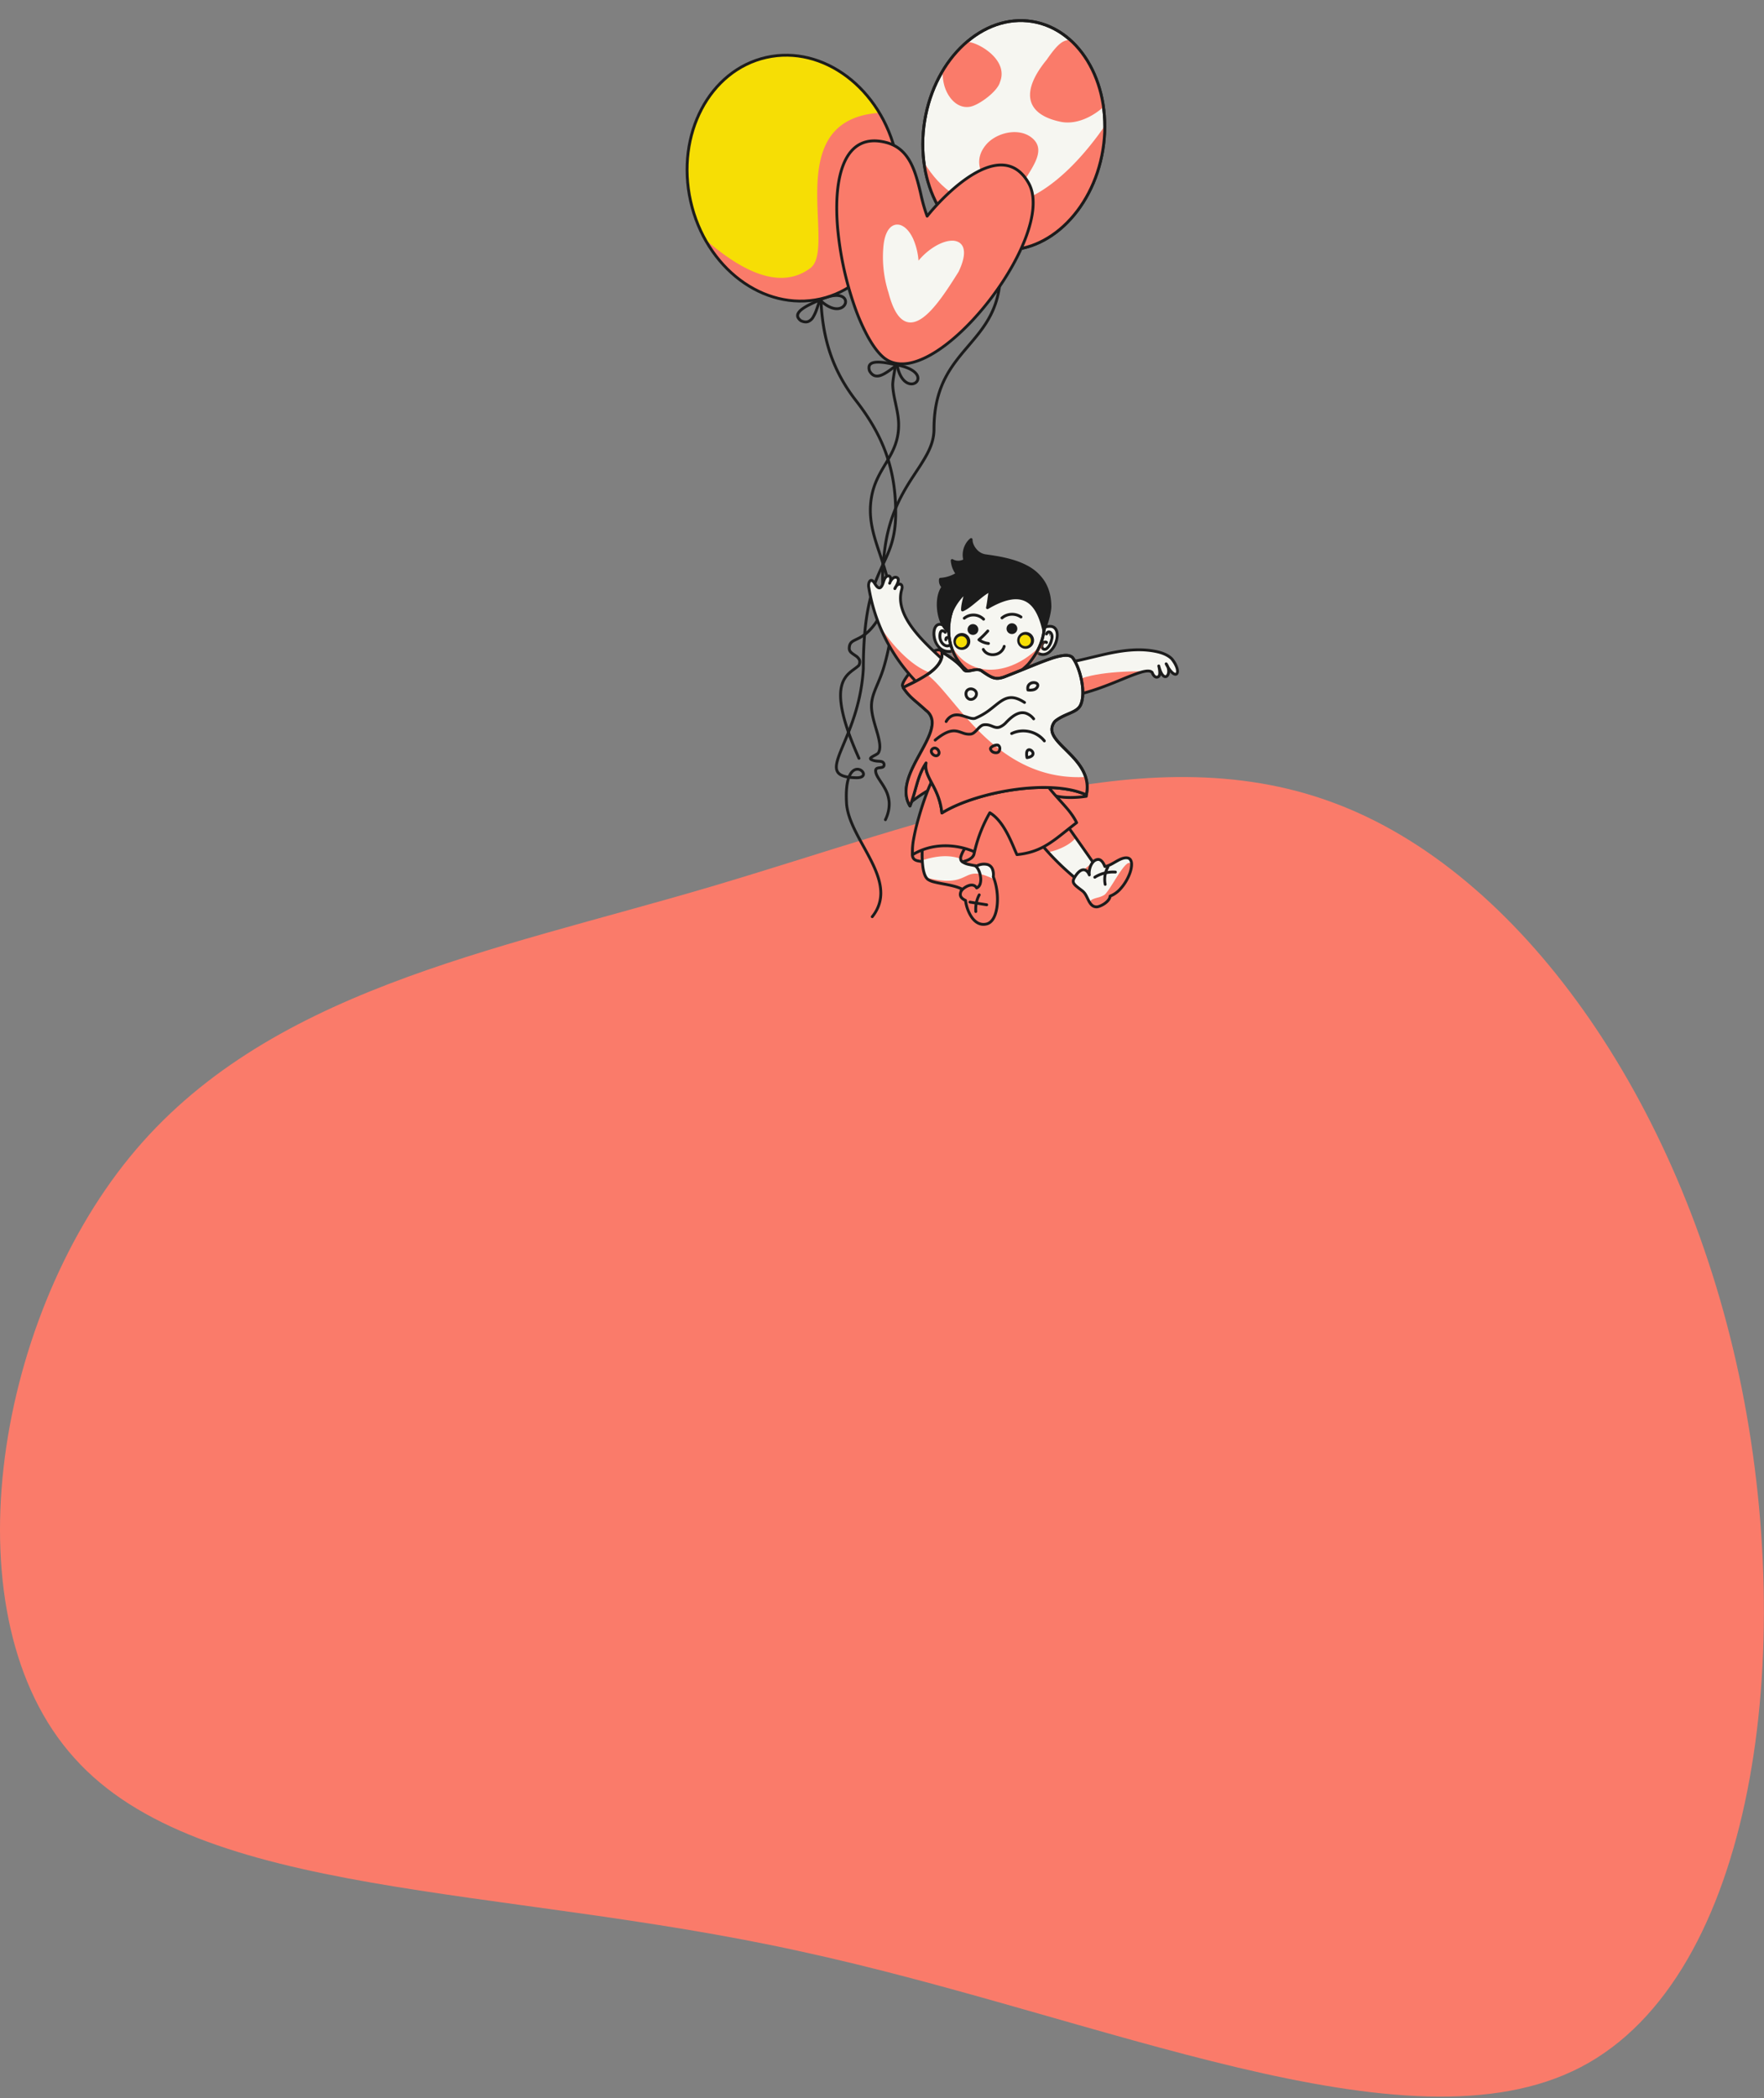 <svg width="745" height="886" viewBox="0 0 745 886" fill="none" xmlns="http://www.w3.org/2000/svg"><rect x="0" y="0" width="745" height="886" fill="#808080" stroke="none"/><path d="M734.45 580.74C709.6 464.02 641.77 367.75 562.67 338.8c-79.45-29.35-169.79 8.27-262.5 35.64-92.7 27.38-188.15 44.11-245.32 114.12C-2.7 558.9-22.01 683.28 31.41 742.38c53.03 59.44 178.78 53.6 305.98 81.5 127.58 27.55 256.65 87.35 330.23 49.04 73.58-38.31 91.7-175.47 66.83-292.18z" fill="#FA7B6A"/><path fill-rule="evenodd" clip-rule="evenodd" d="M346.62 120.78c.33 0 .6.26.6.6 0 18.13 3.59 33.06 14.77 47.44 11.6 14.92 16.9 29.17 16.9 47.67 0 10.5-2.5 15.87-5.34 21.95-.5 1.09-1.03 2.2-1.55 3.38-3.38 7.64-6.78 17.9-6.78 40.53v.03c-.8 13.96-5.2 24.46-8.28 31.85-.48 1.15-.93 2.22-1.33 3.22a30.93 30.93 0 00-1.59 4.77c-.28 1.33-.26 2.33.06 3.09.3.72.94 1.32 2.15 1.76.53.2 1.16.35 1.91.48l.22-.48c1.14-2.26 2.78-3.02 4.26-2.79.71.1 1.34.44 1.81.88.46.43.8 1 .84 1.63.05.66-.27 1.28-.93 1.69-.62.38-1.54.58-2.74.55a30.6 30.6 0 01-2.67-.17c-.69 2.08-1.08 5.29-.82 10.1.2 3.8 1.7 7.74 3.7 11.79 1 2.02 2.11 4.05 3.24 6.1l.18.32c1.06 1.94 2.14 3.88 3.12 5.83 2.07 4.1 3.77 8.25 4.16 12.36.4 4.15-.54 8.23-3.7 12.17a.6.6 0 01-.93-.75 15.03 15.03 0 003.43-11.3c-.36-3.89-1.98-7.87-4.03-11.94-.97-1.93-2.04-3.86-3.1-5.8l-.18-.32a156.6 156.6 0 01-3.27-6.14c-2.01-4.08-3.6-8.2-3.82-12.26-.26-4.72.1-8.04.81-10.33-.72-.13-1.35-.29-1.9-.5-1.42-.51-2.37-1.3-2.84-2.41-.47-1.1-.43-2.38-.13-3.81.3-1.44.9-3.1 1.65-4.97.4-1.01.85-2.1 1.34-3.25 3.08-7.38 7.4-17.69 8.18-31.42 0-22.76 3.43-33.19 6.88-41 .53-1.2 1.06-2.32 1.57-3.42 2.82-6.05 5.21-11.2 5.21-21.42 0-18.22-5.18-32.2-16.63-46.93C349.65 154.9 346 139.7 346 121.37c0-.33.27-.6.6-.6zm12.77 206.92c.67.07 1.41.11 2.24.13 1.1.02 1.74-.16 2.08-.37.31-.2.38-.4.37-.6a1.33 1.33 0 00-.47-.83c-.3-.28-.71-.5-1.17-.56-.85-.14-2.05.22-3 2.14l-.05.1zM377.83 153.3l1.13.22c4.61.9 7.26 2.39 8.49 3.99.62.8.88 1.66.82 2.46-.07.8-.46 1.5-1.05 1.98-1.18.98-3.08 1.12-4.84-.03-1.62-1.07-3.1-3.21-3.93-6.78l-.6.44c-.69.5-1.37 1.01-2.03 1.47-1.1.77-2.2 1.45-3.27 1.88a4.9 4.9 0 01-3.18.34c-1.05-.3-1.93-1.06-2.65-2.33a4.36 4.36 0 01-.28-2.19c.1-.62.4-1.12.85-1.5.84-.71 2.15-.92 3.48-.93 2.24-.01 5.01.56 7.06.98zm1.8 1.59c.79 3.37 2.13 5.18 3.4 6.02 1.39.91 2.7.71 3.42.12.36-.3.58-.7.62-1.16.04-.45-.1-1.02-.57-1.63-.9-1.17-2.95-2.47-6.87-3.35zm-2.24-.46l-.28.2c-.67.5-1.32.98-1.98 1.44-1.08.75-2.1 1.37-3.03 1.75-.94.38-1.73.48-2.4.3-.65-.19-1.3-.68-1.91-1.72-.2-.63-.23-1.1-.17-1.45.06-.34.21-.59.44-.78.5-.42 1.43-.64 2.71-.65 2.06-.01 4.6.5 6.62.91z" fill="#1C1C1C"/><path fill-rule="evenodd" clip-rule="evenodd" d="M344.95 126.58l1.05-.47c4.28-1.94 7.3-2.27 9.23-1.67.97.3 1.68.84 2.1 1.53.4.69.48 1.48.29 2.22-.4 1.48-1.87 2.7-3.97 2.78-1.93.07-4.38-.82-7.12-3.25l-.24.71c-.27.81-.53 1.62-.8 2.38a17.56 17.56 0 01-1.58 3.42 4.9 4.9 0 01-2.4 2.12c-1.02.37-2.18.25-3.5-.36a4.37 4.37 0 01-1.5-1.62 2.46 2.46 0 01-.18-1.72c.28-1.07 1.22-2 2.3-2.77 1.82-1.31 4.4-2.46 6.32-3.3zm2.39.26c2.6 2.28 4.74 2.98 6.27 2.93 1.65-.06 2.6-1 2.85-1.9.12-.44.06-.9-.17-1.3-.23-.38-.67-.76-1.42-.99-1.4-.43-3.83-.3-7.53 1.26zm-2.09.92l-.1.33c-.27.79-.52 1.56-.8 2.3a16.56 16.56 0 01-1.45 3.2 3.74 3.74 0 01-1.78 1.63c-.64.23-1.45.2-2.56-.3-.52-.4-.82-.76-.97-1.07-.15-.31-.17-.6-.1-.9.17-.63.8-1.35 1.84-2.1 1.66-1.2 4.03-2.25 5.92-3.1zM378.62 150.14c.33 0 .6.27.6.6 0 1.29-.39 3.51-.77 5.7l-.06.38c-.41 2.38-.8 4.65-.75 5.86.1 2.5.63 5 1.2 7.59l.1.52c.6 2.76 1.19 5.64 1.19 8.65 0 6.74-2.4 11.3-5 15.7l-.71 1.2c-2.39 4-4.8 8.03-5.77 13.73-1.5 8.75.86 15.76 3.52 23.68.62 1.86 1.26 3.77 1.88 5.76 3.2 10.46 5.48 22.98-.13 42.17-.87 2.97-1.89 5.38-2.79 7.52l-.64 1.52c-1.03 2.52-1.78 4.71-1.83 7.23-.05 2.95.93 6.28 1.88 9.52l.4 1.34c.52 1.8.98 3.55 1.16 5.13.19 1.56.1 3.04-.59 4.23-.13.23-.32.41-.51.56-.2.15-.43.3-.66.43l-.71.4-.07.02-.62.34a5.6 5.6 0 00-.52.32l-.06.05c.9.43 1.78.5 2.65.55l.4.03c.47.03 1 .1 1.44.3a1.94 1.94 0 011.08 1.29c.07.39.07.75-.03 1.08-.1.33-.3.59-.55.77-.46.33-1.08.4-1.51.46h-.1c-.46.07-.8.1-1.04.22-.11.05-.17.1-.2.16-.04.05-.08.15-.08.35 0 .88.49 1.87 1.3 3.13.2.34.44.7.69 1.07.64.97 1.36 2.05 1.98 3.23a14.4 14.4 0 011.73 5.81c.14 2.25-.28 4.78-1.64 7.68a.6.6 0 01-1.09-.5 14.39 14.39 0 001.53-7.1 13.2 13.2 0 00-1.6-5.33 34.58 34.58 0 00-1.88-3.07l-.74-1.15c-.8-1.24-1.48-2.5-1.48-3.77a1.64 1.64 0 01.96-1.59c.43-.2.97-.27 1.38-.32l.13-.01c.5-.07.8-.13.95-.24a.27.27 0 00.12-.16c.02-.08.04-.22 0-.46a.73.73 0 00-.41-.46c-.23-.1-.56-.16-1.04-.2l-.36-.02a7.87 7.87 0 01-3.16-.7 1.4 1.4 0 01-.67-.61.94.94 0 01.07-.93 2 2 0 01.52-.52c.2-.14.42-.28.65-.4.2-.13.42-.24.64-.36l.06-.03.68-.37c.21-.12.39-.23.52-.34.14-.1.2-.18.21-.2.5-.87.61-2.04.44-3.5a31.8 31.8 0 00-1.13-4.94l-.38-1.32c-.95-3.22-2-6.74-1.94-9.9.05-2.75.88-5.1 1.92-7.65l.65-1.56c.9-2.13 1.89-4.47 2.74-7.36 5.53-18.93 3.28-31.2.13-41.49-.6-1.93-1.22-3.8-1.84-5.63-2.67-7.94-5.14-15.29-3.59-24.36 1.01-5.93 3.53-10.14 5.91-14.13l.72-1.2c2.58-4.37 4.83-8.69 4.83-15.1 0-2.87-.56-5.63-1.16-8.4l-.11-.54c-.56-2.57-1.12-5.16-1.22-7.77-.05-1.38.36-3.8.76-6.11l.05-.3c.4-2.26.77-4.4.77-5.58 0-.33.27-.6.6-.6z" fill="#1C1C1C"/><path fill-rule="evenodd" clip-rule="evenodd" d="M421.33 102.06a.6.6 0 01.69.49c1.92 11.22 1.19 19.35-1.02 25.85s-5.88 11.31-9.74 15.9l-1.8 2.13c-3.3 3.86-6.58 7.72-9.2 12.5-3.07 5.64-5.2 12.58-5.2 22.3 0 3.93-1.19 7.36-2.96 10.74-1.3 2.47-2.92 4.94-4.66 7.57l-1.94 2.97c-4.88 7.6-10.1 17.08-11.55 32.25l-.01.07c-.39 1.74-.52 3.91-.56 6.33-.02 1.35-.01 2.75 0 4.17v3.48c-.01 2.6-.1 5.2-.45 7.55-.35 2.34-.95 4.47-2.02 6.13-3.3 5.1-6.33 6.77-8.53 7.83-.14.08-.28.14-.42.2-.88.43-1.5.73-1.94 1.15-.45.42-.74 1.01-.74 2.22 0 .47.23.86.7 1.28.32.3.7.55 1.12.84l.64.44a4.95 4.95 0 011.69 1.79c.39.81.4 1.77-.1 2.92a.6.6 0 01-.12.2c-.55.54-1.21 1.03-1.88 1.52l-.14.11c-.63.46-1.27.93-1.89 1.48a9.96 9.96 0 00-3.2 5.05c-1.33 4.83-.39 13.46 7.23 30.45a.6.6 0 11-1.1.5c-7.62-17.02-8.74-26-7.28-31.27a11.16 11.16 0 013.56-5.63c.66-.59 1.34-1.08 1.96-1.54l.15-.11c.64-.47 1.2-.89 1.65-1.34.34-.84.28-1.4.07-1.82a3.8 3.8 0 00-1.3-1.33l-.53-.37c-.45-.31-.95-.65-1.34-1a2.88 2.88 0 01-1.1-2.17c0-1.43.38-2.38 1.12-3.1.6-.56 1.4-.94 2.27-1.35l.4-.2c2.06-.99 4.9-2.54 8.04-7.4.94-1.45 1.5-3.4 1.84-5.66.33-2.26.43-4.8.44-7.38v-3.43c-.01-1.45-.02-2.88 0-4.23.04-2.41.17-4.68.58-6.53 1.48-15.41 6.8-25.06 11.73-32.74l1.98-3.03a89.84 89.84 0 004.56-7.43c1.73-3.28 2.82-6.5 2.82-10.18 0-9.92 2.19-17.05 5.36-22.87 2.68-4.9 6.06-8.86 9.35-12.73.6-.7 1.2-1.4 1.78-2.1 3.84-4.56 7.39-9.24 9.52-15.52 2.13-6.27 2.87-14.2.98-25.26a.6.6 0 01.49-.7z" fill="#1C1C1C"/><ellipse cx="428.16" cy="57.12" rx="38.12" ry="48.67" transform="rotate(9.24 428.16 57.12)" fill="#F6F6F1" stroke="#1C1C1C" stroke-width="1.2" stroke-linecap="round" stroke-linejoin="round"/><path d="M420.35 105.16c20.78 3.38 41.12-15.39 45.44-41.92.55-3.4.81-6.75.8-10.03-32.95 47.06-62.78 38.28-76.38 15.27 2.45 18.98 14.07 34.07 30.14 36.68z" fill="#FA7B6A"/><path d="M429.05 85.23c-3.53-.28-6.73-2.9-9.56-5.59-5.47-5.23-8.57-11.96-3.03-18.54 4.48-5.33 14.68-7.6 20.05-2.26 7.1 7.05-6.98 17.67-7.46 26.4zM466.04 45.15c-4.74 4.29-11.72 7.65-18.19 6.26-14.92-3.16-16.78-12.82-5.8-26.17 4.55-6.59 6.94-8.53 10-8.3 7.35 6.6 12.37 16.66 13.99 28.2zM398.18 29.86a49.64 49.64 0 0110.06-12.07c.07 0 .13-.02.2-.03 3.55-.46 17.82 7.04 13.9 16.86-.95 3.9-8.82 9.76-12.63 10.45-5.79 1.04-9.86-4.56-11.03-9.48a18.79 18.79 0 01-.5-5.73z" fill="#FA7B6A"/><ellipse cx="428.16" cy="57.12" rx="38.12" ry="48.67" transform="rotate(9.24 428.16 57.12)" stroke="#1C1C1C" stroke-width="1.2" stroke-linecap="round" stroke-linejoin="round"/><path d="M346.52 126.23c23.97-5.38 38.29-32.57 31.97-60.73-6.32-28.16-30.87-46.63-54.85-41.25-23.97 5.38-38.29 32.57-31.97 60.73 6.32 28.16 30.87 46.63 54.85 41.25z" fill="#F6DE05"/><path d="M378.5 65.5c6.3 28.16-8 55.35-31.98 60.73-19.04 4.27-38.44-6.5-48.79-25.2 11.44 9.92 29.92 23.13 44.53 12.18 3.94-2.96 3.59-11.33 3.17-21.15-.8-18.64-1.8-42.5 25.96-44.41a60.23 60.23 0 017.1 17.85z" fill="#FA7B6A"/><path fill-rule="evenodd" clip-rule="evenodd" d="M323.77 24.84c-23.56 5.28-37.78 32.08-31.51 60 6.26 27.93 30.56 46.09 54.13 40.8 23.56-5.28 37.78-32.08 31.52-60-6.27-27.94-30.57-46.1-54.14-40.8zM291.08 85.1c-6.37-28.4 8.05-55.98 32.43-61.44 24.38-5.47 49.2 13.3 55.57 41.7 6.37 28.4-8.05 55.97-32.43 61.44-24.38 5.47-49.2-13.31-55.57-41.7z" fill="#1C1C1C"/><path d="M374.29 60.18c13.6 3.56 13.1 20.5 17.28 31.11 6.62-8.36 31.25-34.36 42.83-14.01 12.75 22.4-40.8 90.77-61.24 73.66-17.77-14.87-34.28-99.98 1.13-90.76z" fill="#FA7B6A"/><path fill-rule="evenodd" clip-rule="evenodd" d="M367.18 142.1c2.06 3.7 4.22 6.6 6.36 8.39 4.8 4.02 11.66 3.11 19.3-1.21 7.61-4.3 15.77-11.89 22.92-20.73 7.14-8.84 13.25-18.9 16.77-28.12 1.76-4.61 2.87-9 3.14-12.9.28-3.9-.27-7.29-1.79-9.95-2.8-4.94-6.36-7-10.17-7.27-3.86-.28-8.1 1.25-12.28 3.72-8.34 4.95-16.1 13.47-19.4 17.63a.6.6 0 01-1.02-.15 68.84 68.84 0 01-2.7-9.4c-.7-3-1.43-6-2.41-8.82-2.07-5.93-5.25-10.83-11.77-12.53-4.31-1.13-7.77-.8-10.51.6-2.75 1.39-4.86 3.9-6.4 7.27-3.09 6.77-3.8 16.88-2.84 27.84a137.77 137.77 0 007.04 32.52 85.68 85.68 0 005.75 13.11zm-4.1-81.82c3.06-1.55 6.83-1.87 11.36-.69 7.08 1.86 10.46 7.22 12.59 13.3a92.8 92.8 0 012.57 9.42 78.29 78.29 0 002.16 7.79c3.63-4.44 11.06-12.35 19.06-17.1 4.26-2.52 8.76-4.2 12.98-3.89 4.27.31 8.15 2.64 11.13 7.87 1.67 2.94 2.23 6.59 1.94 10.64-.29 4.05-1.43 8.55-3.22 13.24-3.58 9.36-9.75 19.53-16.96 28.44-7.2 8.91-15.47 16.62-23.25 21.02-7.75 4.39-15.25 5.62-20.67 1.09-2.3-1.93-4.54-4.96-6.64-8.72a86.88 86.88 0 01-5.84-13.3 138.97 138.97 0 01-7.1-32.81c-.97-11.03-.28-21.4 2.94-28.45 1.61-3.54 3.88-6.3 6.94-7.85z" fill="#1C1C1C"/><path d="M373.68 104.27c1.3-14.96 12.9-9.88 13.75 7.39 8.68-11.73 25.06-14.35 16.88 2.84-8.94 14.21-21.88 34.27-28.47 8.98a49.02 49.02 0 01-2.16-19.2z" fill="#F6F6F1"/><path fill-rule="evenodd" clip-rule="evenodd" d="M376.7 97.1c-1.15 1.21-2.1 3.54-2.42 7.23a48.46 48.46 0 002.14 19c1.64 6.3 3.64 9.59 5.71 10.91 1.98 1.26 4.22.83 6.72-.93 2.5-1.75 5.12-4.74 7.68-8.21 2.55-3.46 5.02-7.35 7.25-10.9 2.02-4.24 2.45-7.12 1.98-8.9a3.07 3.07 0 00-1.24-1.85 4.17 4.17 0 00-2.33-.62c-1.92 0-4.42.82-7 2.42a26.76 26.76 0 00-7.27 6.77.6.6 0 01-1.09-.33 28.25 28.25 0 00-2.26-10.32c-1.2-2.6-2.7-4.26-4.1-4.95a3.23 3.23 0 00-1.99-.35 3.2 3.2 0 00-1.79 1.03zm11.22 12.96a28.2 28.2 0 00-2.26-9.2c-1.26-2.73-2.91-4.66-4.67-5.52a4.42 4.42 0 00-2.71-.45 4.4 4.4 0 00-2.46 1.38c-1.42 1.5-2.4 4.15-2.74 7.95a49.65 49.65 0 002.18 19.43c1.65 6.33 3.74 10.02 6.23 11.6 2.58 1.65 5.37.92 8.05-.96 2.67-1.87 5.38-4.98 7.96-8.48 2.59-3.5 5.08-7.44 7.32-11l.03-.06c2.06-4.33 2.65-7.55 2.07-9.75a4.27 4.27 0 00-1.73-2.54 5.36 5.36 0 00-3-.82c-2.23-.02-4.94.93-7.62 2.59a27.77 27.77 0 00-6.65 5.83z" fill="#F6F6F1"/><path d="M415.29 292.93c3.83.5 7.77-.07 11.3-1.62.26-.1.54-.26.64-.51.09-.23.02-.47-.05-.69l-2.04-7.2c-.09-.3-.18-.62-.43-.82-.22-.2-.53-.24-.82-.27-1.86-.2-4.99-.17-6.48 1.18-.54.5-.6 1.23-.64 1.92a25.64 25.64 0 01-1.48 8.01z" fill="#FA7B6A" stroke="#1C1C1C" stroke-width="1.2" stroke-miterlimit="10" stroke-linecap="round" stroke-linejoin="round"/><path d="M399.72 264.87c-7.85-6.18-7.16 13.16 3.29 9.85l-3.29-9.85z" fill="#F6F6F1"/><path fill-rule="evenodd" clip-rule="evenodd" d="M397.24 263.06c.87.08 1.82.52 2.85 1.33a.6.6 0 11-.74.95 4.52 4.52 0 00-2.23-1.1c-.52-.04-.92.13-1.24.45-.33.33-.59.87-.73 1.57-.15.7-.17 1.52-.05 2.38.23 1.72 1 3.49 2.28 4.62 1.25 1.1 3.03 1.66 5.45.9a.6.6 0 11.36 1.14c-2.8.88-5.02.26-6.6-1.14a8.83 8.83 0 01-2.68-5.36 8.37 8.37 0 01.06-2.78c.18-.84.51-1.62 1.06-2.17a2.64 2.64 0 012.2-.8z" fill="#1C1C1C"/><path d="M440.83 265c10.43-3.89 4.65 15.1-2.55 10.72l2.55-10.72z" fill="#F6F6F1"/><path fill-rule="evenodd" clip-rule="evenodd" d="M443.91 265.12a5.7 5.7 0 00-2.87.45.6.6 0 01-.42-1.13 6.88 6.88 0 013.49-.5c.98.16 1.73.65 2.22 1.37.97 1.38.95 3.48.41 5.4a10.17 10.17 0 01-3.19 5.1 5.13 5.13 0 01-2.6 1.14c-.97.11-1.98-.1-2.98-.72a.6.6 0 01.62-1.02c.8.48 1.55.63 2.23.55a3.94 3.94 0 001.99-.89 8.99 8.99 0 002.78-4.49c.5-1.8.42-3.44-.24-4.39a2.09 2.09 0 00-1.44-.87z" fill="#1C1C1C"/><path fill-rule="evenodd" clip-rule="evenodd" d="M442.91 267.45c-.05.02-.21.1-.37.46a.6.6 0 11-1.1-.47c.24-.56.62-.99 1.13-1.14.52-.16 1.03.02 1.4.31.73.59 1.15 1.75.9 3-.32 1.6-.8 3.1-2.03 4.36-.44.46-.91.75-1.4.82-.5.08-.96-.07-1.3-.35a2.14 2.14 0 01-.6-2.33c.4-1.1 1.1-1.56 1.77-1.61.31-.02.6.04.8.14.09.04.24.12.34.27.05.06.17.25.11.5a.63.63 0 01-.4.47.6.6 0 01-.67-.18.5.5 0 00-.08 0c-.13 0-.48.08-.75.82-.13.37 0 .8.24 1 .1.08.2.11.35.09.15-.03.4-.13.73-.47.99-1.02 1.41-2.24 1.72-3.76m-2.1 2.34h-.01zm1.31-4.27c.06-.02.16-.02.31.1zm.31.1c.32.26.65.94.48 1.83zM398.62 265.9c.34.13.67.37 1 .68a.6.6 0 01-.82.88c-.27-.26-.48-.4-.64-.46-.14-.06-.2-.04-.2-.04s-.06.03-.13.16c-.08.14-.16.35-.21.67-.34 2.08.61 3.55 1.59 4.12.5.29.94.31 1.23.2.27-.12.57-.41.67-1.15a.87.87 0 00-.19-.58c-.15-.22-.36-.4-.56-.5a.58.58 0 00-.26-.08.75.75 0 00-.04.34.6.6 0 01-1.2.04c-.02-.6.15-1.16.67-1.44.47-.25 1-.12 1.36.06.4.2.76.51 1.03.9.26.38.45.88.38 1.42-.14 1.03-.63 1.78-1.4 2.1-.74.3-1.58.14-2.3-.28-1.43-.83-2.58-2.8-2.17-5.35.07-.4.18-.76.35-1.06.17-.3.42-.57.77-.7.36-.13.74-.08 1.07.06zm1.5 3.88z" fill="#1C1C1C"/><path d="M403.57 253.87c-11.37 23.77 13.2 44.7 30.7 26.59 22.24-26.36-16.2-52.17-30.7-26.6z" fill="#F6F6F1" stroke="#1C1C1C" stroke-width="1.2" stroke-miterlimit="10" stroke-linecap="round" stroke-linejoin="round"/><mask id="a" maskUnits="userSpaceOnUse" x="400" y="242" width="42" height="46"><path d="M403.57 253.87c-11.37 23.77 13.2 44.7 30.7 26.59 22.24-26.36-16.2-52.17-30.7-26.6z" fill="#F6F6F1" stroke="#1C1C1C" stroke-width="1.2" stroke-miterlimit="10" stroke-linecap="round" stroke-linejoin="round"/></mask><g mask="url(#a)"><path d="M441.8 270c-11.15 31.07-40.47 20.52-40.47 1.75 8.2 16.42 28.15 13.49 40.46-1.76z" fill="#FA7B6A"/></g><path d="M403.57 253.87c-11.37 23.77 13.2 44.7 30.7 26.59 22.24-26.36-16.2-52.17-30.7-26.6z" stroke="#1C1C1C" stroke-width="1.2" stroke-miterlimit="10" stroke-linecap="round" stroke-linejoin="round"/><path fill-rule="evenodd" clip-rule="evenodd" d="M417.57 266c.25.22.28.6.06.85-1 1.14-2.08 2.23-3.2 3.24.94.56 2 .91 3.09 1.04a.6.6 0 01-.14 1.2 9.17 9.17 0 01-4.3-1.68.6.6 0 01-.04-.94 37.5 37.5 0 003.69-3.65.6.6 0 01.84-.06zM424.27 272.37c.32.09.51.42.43.74a5.46 5.46 0 01-4.6 3.9c-2 .29-4.22-.44-5.31-2.44a.6.6 0 111.05-.57c.8 1.45 2.44 2.06 4.1 1.82a4.25 4.25 0 003.6-3.03.6.6 0 01.73-.42zM414.96 261.89a5.5 5.5 0 00-7.3-.38.6.6 0 11-.78-.91 6.7 6.7 0 018.96.46.6.6 0 01-.88.83zM422.79 260.48a7.27 7.27 0 018.75-.42.6.6 0 11-.7.98 6.07 6.07 0 00-7.26.35.6.6 0 01-.8-.91z" fill="#1C1C1C"/><path d="M410.8 268.1a2.27 2.27 0 10.23-4.54 2.27 2.27 0 00-.23 4.54zM427.26 267.75a2.27 2.27 0 10.23-4.54 2.27 2.27 0 00-.23 4.54z" fill="#1C1C1C"/><path d="M415.92 234.64c-2.8-.4-5.79-3.63-5.78-6.8a8.5 8.5 0 00-2.64 8.72 5.1 5.1 0 01-5.36.14c.16 2.03.9 4 2.13 5.63a15.13 15.13 0 01-7.07 2.3 3.72 3.72 0 001.08 3.25c-3.57 4.63-2.14 15.35 2.1 18.72.3-7.64 2.4-11.82 8.18-17.3-.97 1.53-2.18 6.48-2.06 8.28 3.48-1.4 8.29-6.87 11.77-8.27-.35 1.17-.9 6.14-1.24 7.31 13.8-8.12 20.84-4.06 23.82 9.71 1.61-4.16 2.46-7.69 2.58-10.07-.05-17.6-16.75-20.11-27.51-21.62z" fill="#1C1C1C"/><path fill-rule="evenodd" clip-rule="evenodd" d="M410.4 227.3c.2.1.34.3.34.54 0 1.4.66 2.87 1.69 4.05a6.2 6.2 0 003.57 2.16c5.37.75 12.34 1.76 17.98 4.84a19.1 19.1 0 017.15 6.46c1.8 2.84 2.89 6.41 2.9 10.91v.03c-.12 2.47-1 6.06-2.62 10.26a.6.6 0 01-1.15-.1c-1.48-6.84-3.93-11.04-7.51-12.64-3.58-1.6-8.55-.71-15.41 3.33a.6.6 0 01-.88-.69c.15-.53.37-2 .6-3.57v-.08c.13-.84.25-1.7.37-2.4-.5.3-1.05.66-1.62 1.08-.98.72-2 1.57-3.04 2.43h-.01c-1.03.86-2.08 1.73-3.08 2.47-1.01.74-2.01 1.38-2.95 1.76a.6.6 0 01-.83-.51c-.07-1 .23-2.78.64-4.44.11-.46.24-.94.37-1.39a22.55 22.55 0 00-3.95 5.6c-1.24 2.6-1.83 5.46-1.99 9.23a.6.6 0 01-.97.44c-2.3-1.83-3.75-5.54-4.2-9.29-.42-3.54.02-7.34 1.7-9.86a4.31 4.31 0 01-.9-3.4.6.6 0 01.56-.5c2.2-.14 4.34-.78 6.25-1.87a11.43 11.43 0 01-1.87-5.4.6.6 0 01.9-.57c1.3.78 3.03.8 4.36.1-.75-3.2.42-6.8 2.95-8.9a.6.6 0 01.64-.09zm-.72 1.83a7.94 7.94 0 00-1.6 7.26.6.6 0 01-.25.67 5.71 5.71 0 01-4.96.63c.3 1.55.94 3.03 1.88 4.28a.6.6 0 01-.16.87 15.73 15.73 0 01-6.84 2.34c0 .84.34 1.68.94 2.26a.6.6 0 01.06.8c-1.64 2.14-2.19 5.78-1.75 9.4.36 3.03 1.39 5.86 2.85 7.6.23-3.24.85-5.9 2.03-8.36 1.32-2.78 3.35-5.25 6.26-8.02a.6.6 0 01.92.75c-.43.68-.95 2.21-1.36 3.87-.28 1.15-.49 2.29-.57 3.14a17.2 17.2 0 001.83-1.2c.98-.73 2-1.57 3.04-2.43l.01-.01a70.42 70.42 0 013.09-2.47c1-.74 2-1.38 2.94-1.75a.6.6 0 01.8.72c-.15.53-.37 2-.6 3.57v.08l-.36 2.31c6.39-3.54 11.45-4.47 15.36-2.72 3.74 1.66 6.19 5.68 7.73 11.54 1.15-3.3 1.76-6.07 1.86-8.01-.02-4.3-1.04-7.63-2.71-10.26a17.91 17.91 0 00-6.72-6.05c-5.41-2.95-12.17-3.95-17.56-4.7a7.38 7.38 0 01-4.31-2.56 8.13 8.13 0 01-1.85-3.55z" fill="#1C1C1C"/><path d="M434.78 272.9a2.96 2.96 0 10-3.5-4.77 2.96 2.96 0 003.5 4.77z" fill="#F6DE05"/><path fill-rule="evenodd" clip-rule="evenodd" d="M434.93 269.12a2.36 2.36 0 10-3.8 2.79 2.36 2.36 0 003.8-2.8zm-4-1.48a3.56 3.56 0 114.2 5.74 3.56 3.56 0 01-4.2-5.74z" fill="#1C1C1C"/><path d="M407.79 273.4a2.96 2.96 0 10-3.5-4.77 2.96 2.96 0 003.5 4.77z" fill="#F6DE05"/><path fill-rule="evenodd" clip-rule="evenodd" d="M407.94 269.62a2.36 2.36 0 10-3.8 2.8 2.36 2.36 0 003.8-2.8zm-4-1.47a3.56 3.56 0 114.2 5.73 3.56 3.56 0 01-4.2-5.73z" fill="#1C1C1C"/><path d="M381.39 289.93c-2.35-1.17 11.73-17.6 15.83-15.25 2.12 1.21 5.28 5.28-2.93 12.32-9.38 8.8-11.76 3.5-12.9 2.93z" fill="#FA7B6A"/><path fill-rule="evenodd" clip-rule="evenodd" d="M395.1 274.04c.85-.25 1.7-.29 2.42.12a5.27 5.27 0 012.7 4.49c.04 2.3-1.38 5.24-5.53 8.8-4.71 4.42-7.84 5.46-10.03 5.12a5.02 5.02 0 01-2.48-1.16l-.61-.56a7.04 7.04 0 00-.45-.38 1.07 1.07 0 01-.58-.85c-.04-.3.02-.64.11-.95.2-.63.6-1.42 1.14-2.27a41.1 41.1 0 014.66-5.82c1.89-2 4-3.9 5.9-5.17.96-.63 1.9-1.12 2.75-1.37zm-13.37 15.4c.21.12.41.3.57.45l.1.1.55.5c.48.4 1.08.77 1.9.9 1.61.25 4.37-.46 9.03-4.83l.02-.02c4.06-3.47 5.16-6.1 5.13-7.88a4.07 4.07 0 00-2.1-3.46c-.31-.17-.79-.21-1.5 0-.68.2-1.5.62-2.41 1.21a34.86 34.86 0 00-5.7 4.99 39.88 39.88 0 00-4.51 5.65c-.52.81-.86 1.49-1 1.97-.07.2-.08.34-.08.41z" fill="#1C1C1C"/><path d="M404.85 329.8c-7.98-.93-19.94 8.8-19.94 8.8l.59-11.14 5.27-8.8c8.02 4.11 22.05 12.09 14.08 11.15z" fill="#FA7B6A"/><path fill-rule="evenodd" clip-rule="evenodd" d="M390.26 318.36a.6.6 0 01.79-.23c4 2.06 9.55 5.1 13.1 7.5.88.6 1.66 1.18 2.25 1.7.58.49 1.06.99 1.28 1.46.12.23.2.56.08.9a1.1 1.1 0 01-.69.64c-.51.2-1.3.2-2.3.07-1.86-.21-4 .19-6.2.95-2.2.77-4.4 1.88-6.38 3.02a60.97 60.97 0 00-6.77 4.6l-.1.07-.02.02-.01.01a.6.6 0 01-.98-.5l.59-11.14c0-.1.03-.2.08-.28l5.28-8.8zm-4.68 18.97l.97-.72a62.1 62.1 0 015.04-3.27 38.93 38.93 0 016.58-3.12c2.29-.8 4.63-1.26 6.75-1 .88.1 1.39.07 1.64.01a4.63 4.63 0 00-.94-1 24.76 24.76 0 00-2.15-1.6 136.44 136.44 0 00-12.47-7.17l-4.91 8.18-.51 9.69zm21.11-8.14z" fill="#1C1C1C"/><path d="M446.49 336.26c4.22.94 9.96.4 12.31 0l-3.52-5.87-14.07-1.17c0 1.96 1.05 6.1 5.28 7.04z" fill="#FA7B6A"/><path fill-rule="evenodd" clip-rule="evenodd" d="M440.8 328.78a.6.6 0 01.46-.16l14.07 1.18c.2.01.37.12.47.29l3.51 5.86a.6.6 0 01-.41.9c-2.37.4-8.2.96-12.54 0a6.88 6.88 0 01-4.62-3.43 8.94 8.94 0 01-1.13-4.2.6.6 0 01.2-.44zm1.05 1.1c.09.85.36 1.94.94 2.95a5.68 5.68 0 003.83 2.84c3.65.82 8.54.48 11.2.13l-2.9-4.83-13.07-1.1z" fill="#1C1C1C"/><path d="M385.7 362.35c.81 1.41 2.95 1.22 4.51 1.66 2.7.75 22.48 2.23 21.18-4.69-1.51-3.27-3.34-5.06-6.77-6.14-3.37-1.07-7.13-1.5-10.59-.52-2.44.69-5.22 1.54-6.87 3.56-1.18 1.45-2.48 4.34-1.46 6.13z" fill="#FA7B6A"/><path fill-rule="evenodd" clip-rule="evenodd" d="M393.87 352.08c3.6-1.01 7.5-.56 10.93.53 1.78.56 3.18 1.31 4.33 2.38a12.51 12.51 0 012.85 4.22c.19 1.02 0 1.91-.52 2.67-.5.74-1.28 1.3-2.2 1.74-1.81.87-4.34 1.32-6.92 1.52-2.59.2-5.3.16-7.54.03a29.07 29.07 0 01-4.75-.58l.16-.58-.16.58c-.35-.1-.74-.17-1.18-.23l-.17-.03c-.37-.06-.77-.11-1.15-.2-.88-.2-1.83-.55-2.37-1.48-.63-1.1-.51-2.48-.15-3.67a9.78 9.78 0 011.66-3.14c1.79-2.19 4.76-3.08 7.18-3.76zm0 0l.16.58-.16-.58zm10.57 1.67c-3.3-1.05-6.94-1.44-10.25-.51-2.47.7-5.06 1.51-6.57 3.36a8.58 8.58 0 00-1.44 2.73c-.33 1.07-.35 2.04.04 2.72.28.48.8.74 1.58.91a35.43 35.43 0 001.25.21c.43.07.9.14 1.32.26.61.17 2.3.4 4.5.54 2.2.13 4.86.17 7.38-.03 2.54-.2 4.88-.63 6.5-1.4.8-.39 1.37-.84 1.71-1.34.32-.46.46-1.01.35-1.7a11.23 11.23 0 00-2.5-3.63c-.99-.92-2.22-1.6-3.87-2.12z" fill="#1C1C1C"/><path d="M453.82 370.55c2.96-4.95 5.37-3.37 6.25-1.06-.35-2.17.8-6.13 3.42-6.54 1.55-.25 2.58 1.5 3.13 2.97 2.96-.31 6.55-4.16 9.59-3.62 4.53.84-.63 13.79-7.38 16.12-.18 2.41-4.31 4.59-5.77 4.55-3.39-.08-3.46-4.88-5.9-6.73-3.43-2.61-4.73-3.36-3.34-5.69-9.71-8.16-16.1-15.94-22.16-24.87-6.3-9.25 2.74-20.36 10.63-9.07 6.54 9.39 12.75 18.07 19.29 27.46" fill="#F6F6F1"/><path d="M442.67 359.87c4.58-.83 9.88-3.53 11.64-6.15l-2.38-3.38-3.02-4.28c-4.63-1.13-6.75 6.91-7.94 11.4l-.1.38 1.8 2.03zM477.9 365.5c-.07-.63-.36-1.02-.92-1.1-1.47-.17-4.1 4-6.47 7.8-1.63 2.58-3.14 4.98-4.09 5.7a9.9 9.9 0 01-2.91 1.16c-2.13.61-4.12 1.2-2.37 2.94.44.44.92.74 1.42.92.16.03.32.04.5.05 1.45.04 5.59-2.14 5.77-4.55 4.8-1.66 8.8-8.7 9.07-12.92z" fill="#FA7B6A"/><path fill-rule="evenodd" clip-rule="evenodd" d="M432.08 333.86c-2.22 2.29-2.94 7.05.07 11.48 5.94 8.73 12.16 16.36 21.53 24.3 1.37-2.08 2.75-3.02 4.08-2.94.7.04 1.27.35 1.74.8.1-.74.31-1.49.62-2.18.19-.44.43-.88.71-1.27-3.18-4.56-6.28-8.96-9.39-13.36-3.18-4.52-6.37-9.04-9.64-13.74l.49-.34-.5.34c-1.91-2.75-3.84-4.04-5.5-4.4a4.4 4.4 0 00-4.2 1.31zm29.59 29.3c-3.13-4.5-6.19-8.83-9.25-13.16-3.18-4.52-6.37-9.04-9.64-13.74-2.02-2.9-4.18-4.44-6.24-4.88a5.6 5.6 0 00-5.31 1.65c-2.7 2.76-3.35 8.17-.07 12.99 6.02 8.84 12.34 16.59 21.9 24.68-.23.45-.37.89-.39 1.33-.03.6.17 1.12.52 1.6.34.48.83.93 1.43 1.41.44.36.96.76 1.56 1.2l.62.48c.51.39.93.95 1.31 1.64.24.42.45.85.66 1.29l.45.9c.75 1.44 1.76 2.97 3.83 3.02.49.01 1.1-.15 1.72-.4.64-.25 1.34-.62 2-1.06a8.17 8.17 0 001.76-1.58c.4-.5.71-1.06.85-1.67a12.36 12.36 0 004.54-3.43c1.4-1.6 2.57-3.52 3.38-5.4.8-1.85 1.27-3.71 1.21-5.2a3.99 3.99 0 00-.53-2.01 2.43 2.43 0 00-1.66-1.11c-.9-.16-1.81.01-2.68.32-.86.3-1.72.77-2.55 1.24l-.62.36c-.62.35-1.2.69-1.8.98-.6.3-1.15.52-1.67.64a7.1 7.1 0 00-1.12-1.85c-.6-.68-1.43-1.21-2.48-1.04-.67.1-1.24.4-1.73.8zm.35 1.33a2.6 2.6 0 011.57-.94c.49-.09.94.13 1.4.64.44.51.8 1.24 1.07 1.94.1.25.36.41.63.38.84-.08 1.7-.42 2.52-.83.62-.3 1.26-.67 1.88-1.03l.6-.34c.81-.46 1.6-.88 2.36-1.15.75-.27 1.44-.38 2.05-.27.4.07.67.27.86.57.2.32.33.78.36 1.4a11.7 11.7 0 01-1.12 4.7 19.75 19.75 0 01-3.18 5.08 10.82 10.82 0 01-4.38 3.21.6.6 0 00-.4.52c-.04.44-.26.92-.65 1.4-.39.5-.92.95-1.5 1.35-.59.4-1.2.72-1.76.94-.57.22-1.01.32-1.25.3-1.33-.02-2.05-.93-2.8-2.37l-.4-.8c-.23-.48-.47-.98-.72-1.42a6.43 6.43 0 00-1.63-2v-.01l-.65-.49c-.58-.44-1.08-.81-1.5-1.16a6.74 6.74 0 01-1.21-1.17 1.3 1.3 0 01-.3-.86c.01-.3.14-.68.46-1.22 1.47-2.45 2.64-3 3.36-2.97.72.05 1.4.73 1.82 1.81a.6.6 0 001.15-.3c-.16-.96.02-2.38.55-3.6.23-.51.5-.95.8-1.31z" fill="#1C1C1C"/><path fill-rule="evenodd" clip-rule="evenodd" d="M471.04 368.87c-2.92-.2-5.9.55-8.38 2.1a.6.6 0 01-.63-1.02c2.7-1.68 5.92-2.5 9.09-2.28a.6.6 0 11-.08 1.2z" fill="#1C1C1C"/><path fill-rule="evenodd" clip-rule="evenodd" d="M468.17 365.64c.3.16.4.53.24.82a10.26 10.26 0 00-1.06 6.89.6.6 0 01-1.18.23c-.52-2.6-.1-5.38 1.19-7.7a.6.6 0 01.81-.24z" fill="#1C1C1C"/><path d="M391.11 344.6c-1.36 6.16-3.27 23.68.76 26.74 2.46 1.87 10.05 1.87 14.5 4.15-1.52 2.4-.74 3.74 1.4 4.75.3 3.15 2.96 11.25 8.8 9.97 5.29-1.15 5.87-12.9 2.94-19.94.59-6.45-4.7-5.86-7.04-4.55-2.14-.49-4.47-.75-5.6-1.52-4.37-2.14 5.01-9.17 3.05-13.42-9.18-13.93-18.05-8.07-18.8-6.18z" fill="#F6F6F1"/><path d="M420.03 371.7c-.4-.4-.79-.7-1.1-.84-6.48-2.97-8.61-1.97-11.3-.7-2.87 1.34-6.38 2.98-16.44.45.2.3.43.54.68.73 1.22.93 3.7 1.4 6.44 1.9 2.78.53 5.82 1.1 8.07 2.25-1.53 2.4-.75 3.74 1.4 4.75.3 3.15 2.95 11.25 8.8 9.97 4.93-1.08 5.77-11.42 3.45-18.52zM409.17 355.41c-2.15-1.47-7.61-1.74-19.6 1.21a62.56 62.56 0 00-.06 6.67c3.82-1.2 10.04-2.84 16.2-.66-.1-1.27.94-2.97 2.04-4.77.49-.8 1-1.63 1.42-2.45z" fill="#FA7B6A"/><path fill-rule="evenodd" clip-rule="evenodd" d="M397.37 341.16c3.72.04 8.39 2.22 13.05 9.3l.04.07c.6 1.3.3 2.73-.25 4.07-.5 1.2-1.25 2.43-1.95 3.57l-.25.42a13.02 13.02 0 00-1.64 3.34c-.1.44-.09.77.01 1.02.1.24.3.49.75.7l.08.05c.46.32 1.22.56 2.21.78l1.47.3.08.02c.46.09.94.18 1.41.29a6.84 6.84 0 014.9-.57c.9.29 1.7.87 2.24 1.85.5.94.73 2.2.6 3.8a26.85 26.85 0 011.6 12.34c-.23 2.03-.72 3.91-1.52 5.38-.8 1.46-1.95 2.57-3.5 2.9-3.28.73-5.62-1.23-7.11-3.58a17.48 17.48 0 01-2.37-6.57c-.97-.5-1.76-1.14-2.09-2.05-.3-.86-.14-1.8.4-2.84-2.07-.92-4.72-1.42-7.27-1.9l-.07-.02c-1.35-.25-2.67-.5-3.8-.8a8.48 8.48 0 01-2.88-1.21 4.84 4.84 0 01-1.44-2.02c-.35-.84-.61-1.85-.8-2.96a41.9 41.9 0 01-.4-7.72 87.84 87.84 0 011.69-14.75c.14-.35.43-.72.79-1.06.37-.35.86-.7 1.44-1.03a9.27 9.27 0 014.57-1.12zm-5.68 3.62a86.86 86.86 0 00-1.62 14.37c-.07 2.75.03 5.37.38 7.49.18 1.05.42 1.96.73 2.7.3.72.66 1.23 1.05 1.52.52.4 1.35.72 2.47 1.01 1.09.3 2.37.53 3.74.79h.04c2.74.52 5.85 1.1 8.17 2.3a.6.6 0 01.23.85c-.72 1.14-.8 1.87-.62 2.38.2.53.74 1.02 1.78 1.51.19.09.32.28.34.49.14 1.49.85 4.2 2.22 6.38 1.38 2.16 3.29 3.62 5.85 3.06 1.1-.24 2-1.04 2.7-2.32.7-1.28 1.16-3 1.38-4.93.43-3.87-.15-8.46-1.57-11.88a.6.6 0 01-.05-.28 5.78 5.78 0 00-.45-3.28 2.61 2.61 0 00-1.55-1.28 5.7 5.7 0 00-4.15.59.6.6 0 01-.42.06c-.53-.12-1.06-.23-1.6-.33l-.08-.02-1.5-.3a8.04 8.04 0 01-2.6-.95 2.56 2.56 0 01-1.29-1.3 2.88 2.88 0 01-.07-1.75 14 14 0 011.78-3.7l.26-.41c.7-1.16 1.4-2.3 1.86-3.41.5-1.23.65-2.25.29-3.07-4.5-6.83-8.85-8.68-12.04-8.71a8.05 8.05 0 00-3.98.97c-.5.28-.9.58-1.2.86-.27.25-.42.47-.48.6z" fill="#1C1C1C"/><path fill-rule="evenodd" clip-rule="evenodd" d="M411.4 365.22a.6.6 0 01.84-.12c.7.52 1.27 1.36 1.69 2.28.42.93.7 2 .82 3.05a7.2 7.2 0 01-.23 3.01c-.3.91-.88 1.7-1.82 2.08a.6.6 0 01-.74-.25 1.72 1.72 0 00-1.26-.9c-.5-.07-1.08.04-1.7.29-.6.24-1.18.6-1.63.96-.48.38-.76.69-.82.8a.6.6 0 01-1.06-.57c.2-.35.63-.78 1.14-1.17.52-.41 1.2-.84 1.92-1.13.72-.3 1.54-.49 2.33-.36.67.1 1.28.41 1.77.99.32-.25.56-.62.73-1.12.23-.69.29-1.57.18-2.5a9.1 9.1 0 00-.73-2.69 4.7 4.7 0 00-1.3-1.8.6.6 0 01-.13-.85zM409.04 380.85a.6.6 0 01.68-.5l3.55.57 3.55.56a.6.6 0 01-.19 1.19l-3.55-.57-3.55-.57a.6.6 0 01-.5-.68z" fill="#1C1C1C"/><path fill-rule="evenodd" clip-rule="evenodd" d="M413.84 377.37c.3.15.4.51.25.8a12.31 12.31 0 00-1.37 6.71.6.6 0 11-1.2.1c-.2-2.53.33-5.12 1.51-7.36a.6.6 0 01.81-.25z" fill="#1C1C1C"/><path d="M437.17 317.19c-.6 13.67 13.28 21.1 17.52 30.21-9.06 6.85-13.9 12.4-25.21 13.49-1.9-4.05-5.28-14.07-11.45-17.67a60.05 60.05 0 00-6.46 16.5c-8.39-3.61-18.27-3.57-26.07 1.17-1.18-5.86 5.06-24.92 7.65-30.16 0-19.1 39.85-21.45 44.02-13.54z" fill="#FA7B6A"/><path fill-rule="evenodd" clip-rule="evenodd" d="M399.8 319.93c-3.7 2.7-6.05 6.27-6.05 10.8a.6.6 0 01-.06.27c-1.27 2.57-3.47 8.6-5.2 14.74a88.36 88.36 0 00-2.07 8.8 24.33 24.33 0 00-.44 5.38c7.65-4.29 17.06-4.3 25.17-1.03a60.7 60.7 0 016.36-15.96.6.6 0 01.82-.23c3.24 1.89 5.7 5.42 7.56 8.9 1.27 2.38 2.31 4.82 3.13 6.76.3.7.58 1.35.83 1.89 8.84-.95 13.58-4.71 19.97-9.8 1.3-1.03 2.65-2.1 4.12-3.23a31 31 0 00-4.31-6.07c-.79-.91-1.63-1.85-2.5-2.8-1.16-1.3-2.36-2.62-3.48-3.96-3.92-4.7-7.34-10.07-7.1-17.06-.45-.76-1.36-1.47-2.72-2.06a20.58 20.58 0 00-5.38-1.4 47.55 47.55 0 00-14.74.55c-5.2.98-10.2 2.8-13.91 5.51zm34.52-5.76c1.54.68 2.76 1.57 3.38 2.74.05.09.07.2.06.3-.28 6.61 2.92 11.74 6.81 16.4 1.13 1.36 2.28 2.63 3.42 3.9.86.94 1.71 1.89 2.55 2.85 1.9 2.2 3.6 4.43 4.7 6.79a.6.6 0 01-.18.73c-1.58 1.2-3.03 2.35-4.42 3.46-6.52 5.2-11.6 9.24-21.1 10.15a.6.6 0 01-.6-.35c-.32-.67-.67-1.49-1.06-2.4-.8-1.9-1.8-4.24-3.05-6.57-1.73-3.24-3.9-6.33-6.59-8.1a59.4 59.4 0 00-6.08 15.78.6.6 0 01-.82.41c-8.25-3.54-17.92-3.48-25.53 1.14a.6.6 0 01-.9-.4c-.32-1.58-.13-3.96.33-6.66a89.52 89.52 0 012.1-8.92c1.7-6.07 3.88-12.1 5.21-14.83.05-4.95 2.67-8.8 6.54-11.63 3.9-2.85 9.1-4.71 14.4-5.72 5.3-1 10.73-1.16 15.12-.55 2.2.3 4.15.8 5.7 1.48z" fill="#1C1C1C"/><path d="M488.06 275.08c2.46.5 4.96 1.34 6.77 3.08 4.9 6.01 1.7 10.17-2.33 2.15 3 4.08-1.03 9.42-3.12.9.1.36.97 3.77-.11 4.5-1.38.93-2.41-.9-2.66-1.71-3.32-3.9-24.33 11.36-43.1 10.53-8.56-.72-8.88-13.52.09-13.9 14.9-.66 29.4-8.55 44.45-5.55z" fill="#F6F6F1"/><path d="M482.35 283.75c-2.27.6-5.26 1.82-8.72 3.23-5.7 2.33-12.7 5.19-19.88 6.64l-1.99-3.69c2.35-4.7 17-6.45 29.91-6.45.45 0 .66.1.68.27z" fill="#FA7B6A"/><path fill-rule="evenodd" clip-rule="evenodd" d="M494.39 278.57c-1.69-1.61-4.04-2.42-6.45-2.9-7.4-1.48-14.69-.28-22.04 1.4-1.47.33-2.94.69-4.42 1.04-5.89 1.42-11.84 2.86-17.86 3.12-2.09.09-3.59.9-4.57 2.02a6.29 6.29 0 00-1.47 4.2c.03 3.08 2.06 6.15 5.97 6.48 9.24.4 19.06-3.15 27.08-6.37l2.76-1.13a110.7 110.7 0 017.54-2.89c1.38-.44 2.6-.73 3.62-.78 1-.04 1.93.15 2.52.85.06.06.1.13.12.21.1.34.38.9.74 1.25.18.17.34.26.48.29.13.02.3 0 .52-.15.06-.04.17-.18.23-.56.06-.35.05-.8 0-1.27a13.55 13.55 0 00-.36-2.04.6.6 0 011.16-.3l.08.3c.5 1.92 1.07 2.98 1.56 3.47.25.25.43.32.54.34.1 0 .2-.02.31-.12.27-.23.53-.8.52-1.65 0-.45-.08-.94-.27-1.44-.24-.42-.49-.87-.73-1.36a.6.6 0 011.02-.62c.35.47.6.96.8 1.45a8.98 8.98 0 001.84 2.33c.35.28.6.38.75.4.12.02.15 0 .18-.04.05-.06.13-.21.15-.53.01-.31-.04-.73-.19-1.24-.3-1-.96-2.31-2.13-3.76zm-.25 5.4c.25.27.5.5.73.7.44.36.9.6 1.34.66.48.07.93-.07 1.25-.44.3-.33.42-.8.44-1.26a5.02 5.02 0 00-.23-1.64 12.49 12.49 0 00-2.42-4.26c-1.94-1.87-4.58-2.74-7.08-3.24-7.66-1.53-15.16-.28-22.54 1.4l-4.48 1.07c-5.88 1.41-11.7 2.81-17.58 3.07a7.36 7.36 0 00-5.43 2.44 7.49 7.49 0 00-1.76 4.99c.03 3.59 2.44 7.28 7.08 7.67h.03c9.52.42 19.58-3.24 27.59-6.46l2.8-1.14c2.86-1.17 5.36-2.19 7.42-2.84 1.35-.43 2.45-.69 3.3-.73.78-.03 1.23.12 1.49.35a4.4 4.4 0 001.01 1.63c.28.27.65.52 1.1.6.46.08.94-.02 1.4-.33.4-.27.6-.7.7-1.1.14.2.29.39.44.54.38.39.8.64 1.27.69.48.05.9-.12 1.23-.4.51-.45.81-1.17.9-1.98z" fill="#1C1C1C"/><path d="M369.29 246.2c1.18 1.89 2.38 3.35 3.54.37.4-1.04.86-3.34 2.34-3.35 1.26-.05 1.16 1.92.58 3.04.45-1.26 1.65-2.95 2.98-2.38 1.58.67-.05 3.25-.8 4.68.98-2.63 3.75-2.55 2.9.43-3.36 11.59 10.62 23.16 18.15 30.38 12.42 11.94-2.24 18.51-11.66 8.92a74.3 74.3 0 01-20.45-40.5c-.27-1.73.83-4.14 2.42-1.6z" fill="#F6F6F1"/><path d="M392.9 292.03a15.9 15.9 0 01-5.58-3.74 74.55 74.55 0 01-11.67-15.45l-3.06-6.95c5.87 8.8 17.6 21.1 27.56 18.76 4.48-1.05-1.2 3.87-7.25 7.38z" fill="#FA7B6A"/><path fill-rule="evenodd" clip-rule="evenodd" d="M375.41 243.9c-.03-.05-.08-.09-.21-.08h-.02c-.38 0-.71.28-1.05.96-.15.31-.29.67-.4 1.02l-.11.32-.23.67c-.3.77-.64 1.35-1.05 1.7-.21.18-.45.3-.72.36-.28.05-.54 0-.77-.08a2.97 2.97 0 01-1.14-.92c-.32-.39-.63-.86-.93-1.34-.37-.6-.64-.77-.76-.81-.04-.02-.08-.03-.19.08a1.8 1.8 0 00-.33.8c-.08.35-.09.75-.03 1.1v.01a73.71 73.71 0 0020.28 40.18c4.58 4.66 10.3 5.27 13.29 3.52a4.1 4.1 0 002.09-4.18c-.2-1.94-1.5-4.47-4.56-7.4l-2.26-2.14c-3.47-3.24-7.67-7.18-10.96-11.48-4.05-5.29-6.86-11.29-5.1-17.37.2-.67.15-1.09.06-1.3-.07-.18-.18-.24-.3-.25-.22-.02-.65.13-1.04.63l-.26.48-.25.46a.6.6 0 01-1.09-.5c.15-.4.34-.75.57-1.06.27-.5.53-1.04.7-1.54.13-.42.18-.74.14-.96-.02-.16-.09-.27-.28-.35-.35-.15-.73-.05-1.17.38a4.3 4.3 0 00-1.05 1.73.6.6 0 01-1.1-.48l.23-.54c.12-.38.18-.81.15-1.16a.9.9 0 00-.15-.47zm1.26-.1a1.8 1.8 0 00-.33-.66c-.28-.35-.69-.54-1.18-.52-1.1.01-1.74.89-2.1 1.62-.2.4-.35.81-.47 1.18l-.12.36-.2.57a3.18 3.18 0 01-.7 1.23c-.09.07-.14.08-.17.09l-.12-.02a1.88 1.88 0 01-.64-.56c-.27-.33-.55-.75-.84-1.21-.42-.68-.88-1.15-1.41-1.32-.6-.2-1.12.05-1.46.43-.31.36-.5.85-.6 1.34-.1.5-.13 1.04-.05 1.54a74.91 74.91 0 0020.62 40.84c4.83 4.93 11.15 5.83 14.75 3.71a5.3 5.3 0 002.67-5.33c-.25-2.35-1.77-5.12-4.92-8.15l-2.3-2.17c-3.47-3.25-7.58-7.1-10.8-11.31-3.99-5.21-6.5-10.8-4.9-16.3.24-.82.25-1.53.03-2.09a1.53 1.53 0 00-1.64-1c.15-.47.26-.99.18-1.47a1.6 1.6 0 00-1-1.28c-.9-.38-1.71-.03-2.3.47z" fill="#1C1C1C"/><path d="M452.93 277.62c3.19 4.04 5.8 14.66 3.51 19.94-1.5 3.5-6.45 3.51-10.8 6.96-7.37 8.87 16.68 14.73 13.16 31.15-15.18-7-46.6-1.31-61 7.63-1.17-11.15-7.72-15.02-6.7-21.12-3.73 5.5-4.28 12.03-6.78 18.19-8.2-13.5 17.37-32.21 6.79-40.38-4.94-4.53-6.8-5.37-9.68-9.64 5.21-2.68 17.46-7.58 16.37-15.08 3.5 2.26 6.7 4.25 9.27 7.53 1.4 1.76 5.32-1.28 7.75.68 4.22 2.9 5.61 3.7 9.38 2.35 16.18-6.28 25.5-11.14 28.73-8.21z" fill="#F6F6F1"/><path fill-rule="evenodd" clip-rule="evenodd" d="M397.48 274.77a.6.6 0 01.64 0c.18.1.34.22.51.33 3.3 2.12 6.4 4.12 8.91 7.32.19.24.47.36.98.35.49 0 1.06-.12 1.74-.25l.18-.04c1.4-.29 3.27-.65 4.73.52 2.13 1.45 3.45 2.3 4.68 2.67 1.17.34 2.32.24 4.14-.4 3.28-1.28 6.29-2.5 9.03-3.6 3.98-1.62 7.38-3 10.2-3.97a27.36 27.36 0 016.08-1.52c1.65-.15 3.04.1 4.03 1l.07.06c1.67 2.13 3.15 5.9 3.93 9.77.77 3.85.88 7.97-.34 10.78-.85 2-2.68 2.95-4.64 3.82l-.91.4c-1.74.75-3.6 1.55-5.37 2.94a4.81 4.81 0 00-1.24 2.82c-.04.89.23 1.8.78 2.76 1 1.76 2.8 3.55 4.88 5.6l.7.71c4.64 4.6 10.03 10.4 8.2 18.96a.6.6 0 01-.84.42c-7.43-3.43-18.94-3.78-30.46-2.12-11.5 1.66-22.87 5.3-29.97 9.7a.6.6 0 01-.92-.44c-.57-5.45-2.45-9.12-4.1-12.23l-.17-.32c-1.16-2.2-2.23-4.2-2.48-6.39a35.65 35.65 0 00-2.63 6.78l-.68 2.37c-.65 2.32-1.32 4.7-2.26 7.02a.6.6 0 01-1.07.09c-2.17-3.57-2.08-7.46-.98-11.33 1.1-3.86 3.23-7.78 5.25-11.46l.07-.14c2.01-3.66 3.88-7.07 4.62-10.05.38-1.5.46-2.85.16-4.04a5.72 5.72 0 00-2.23-3.23c-1.4-1.29-2.57-2.28-3.58-3.15-2.5-2.13-4.1-3.5-6.19-6.6a.6.6 0 01.22-.86c.64-.33 1.36-.68 2.14-1.06 2.52-1.23 5.65-2.76 8.34-4.64 3.57-2.49 6.06-5.4 5.58-8.76a.6.6 0 01.27-.6zm.98 1.65c3.12 2 5.88 3.87 8.14 6.75.51.64 1.24.81 1.93.8a10.72 10.72 0 002.15-.32c1.5-.3 2.8-.48 3.76.3l.04.03c2.09 1.43 3.57 2.41 5.03 2.84 1.52.44 2.95.27 4.9-.43a635.3 635.3 0 009.1-3.63c3.96-1.6 7.3-2.96 10.1-3.93a26.23 26.23 0 015.8-1.45c1.48-.13 2.45.1 3.07.65 1.5 1.93 2.92 5.47 3.67 9.21.76 3.79.81 7.61-.26 10.08-.65 1.51-2.05 2.31-4.03 3.2l-.87.37c-1.76.76-3.8 1.64-5.72 3.16a6.04 6.04 0 00-1.63 3.65c-.07 1.2.3 2.33.92 3.42 1.09 1.92 3.03 3.84 5.07 5.85l.72.72c4.53 4.5 9.24 9.67 8 17.13-7.75-3.28-19.19-3.52-30.43-1.9-11.19 1.6-22.32 5.08-29.64 9.38-.7-5.18-2.55-8.77-4.12-11.73l-.09-.16c-1.63-3.1-2.84-5.37-2.37-8.13a.6.6 0 00-1.09-.44c-1.92 2.83-3.01 5.9-3.94 9.02a189 189 0 00-.7 2.44 78.98 78.98 0 01-1.74 5.62c-1.3-2.87-1.17-5.99-.25-9.24 1.06-3.7 3.12-7.5 5.15-11.21l.13-.24c1.97-3.59 3.9-7.1 4.68-10.24a9.5 9.5 0 00.16-4.62 6.92 6.92 0 00-2.6-3.84 131.71 131.71 0 00-3.7-3.24c-2.27-1.94-3.69-3.16-5.49-5.72l1.45-.7a64.39 64.39 0 008.56-4.76c3.22-2.25 6.04-5.14 6.14-8.7z" fill="#1C1C1C"/><path d="M397.79 343.2c-.62-5.67-2.62-9.45-4.3-12.6-1.59-3.01-2.88-5.45-2.39-8.42-2.34 3.46-3.44 7.33-4.54 11.25a65.67 65.67 0 01-2.24 6.94c-4.14-6.8.31-14.94 4.39-22.38 4-7.31 7.64-13.95 2.4-18-1.45-1.33-2.63-2.34-3.65-3.2-2.46-2.11-4-3.42-6.03-6.44.61-.32 1.32-.66 2.1-1.04 2.4-1.17 5.4-2.64 8.05-4.42 3.07 2.25 6.46 6.3 10.43 11.05 11.6 13.86 28.18 33.67 56.47 32.17.72 2.26.92 4.76.32 7.56-15.08-6.95-46.18-1.4-60.7 7.44l-.31.1z" fill="#FA7B6A"/><path fill-rule="evenodd" clip-rule="evenodd" d="M397.48 274.77a.6.6 0 01.64 0l.51.33c3.3 2.12 6.4 4.12 8.91 7.32.19.24.47.36.98.35.49 0 1.06-.12 1.74-.25l.18-.04c1.4-.29 3.27-.65 4.73.52 2.13 1.45 3.44 2.3 4.68 2.67 1.17.34 2.32.24 4.14-.4 3.28-1.28 6.29-2.5 9.03-3.6 3.98-1.62 7.38-3 10.2-3.97a27.39 27.39 0 016.08-1.52c1.65-.15 3.04.1 4.03 1l.06.06c1.68 2.13 3.16 5.9 3.93 9.77.78 3.85.89 7.97-.33 10.78-.86 2-2.68 2.95-4.64 3.82l-.91.4c-1.74.75-3.6 1.55-5.38 2.94a4.82 4.82 0 00-1.23 2.82c-.04.89.23 1.8.78 2.76 1 1.76 2.8 3.55 4.88 5.6l.7.71c4.64 4.6 10.03 10.4 8.2 18.96a.6.6 0 01-.84.42c-7.43-3.43-18.94-3.78-30.46-2.12-11.5 1.66-22.87 5.3-29.97 9.7a.6.6 0 01-.92-.44c-.57-5.45-2.45-9.12-4.1-12.23l-.17-.32c-1.17-2.2-2.23-4.2-2.48-6.39a35.54 35.54 0 00-2.63 6.78l-.68 2.37a66.67 66.67 0 01-2.26 7.02.6.6 0 01-1.07.09c-2.17-3.57-2.08-7.46-.98-11.33 1.1-3.86 3.23-7.78 5.25-11.46l.07-.14c2.01-3.66 3.87-7.07 4.62-10.05.38-1.5.46-2.85.16-4.04a5.73 5.73 0 00-2.23-3.23c-1.4-1.29-2.57-2.28-3.58-3.15-2.5-2.13-4.1-3.5-6.19-6.6a.6.6 0 01.22-.86c.64-.33 1.36-.68 2.14-1.06 2.52-1.23 5.65-2.76 8.34-4.64 3.57-2.49 6.06-5.4 5.57-8.76a.6.6 0 01.28-.6zm.98 1.65c-.1 3.55-2.92 6.44-6.14 8.69a64.46 64.46 0 01-8.56 4.76l-1.45.7c1.8 2.56 3.22 3.78 5.5 5.72 1.01.87 2.2 1.88 3.68 3.24a6.91 6.91 0 012.6 3.84c.37 1.45.25 3-.15 4.62-.79 3.14-2.71 6.65-4.68 10.24l-.13.24c-2.03 3.7-4.09 7.5-5.15 11.2-.92 3.26-1.06 6.38.25 9.25.68-1.85 1.2-3.73 1.74-5.62l.7-2.44c.93-3.11 2.02-6.19 3.94-9.01a.6.6 0 011.09.44c-.47 2.75.74 5.03 2.37 8.12l.09.16c1.57 2.96 3.42 6.55 4.12 11.73 7.32-4.3 18.45-7.78 29.64-9.39 11.24-1.62 22.68-1.37 30.43 1.9 1.24-7.45-3.47-12.62-8-17.12l-.72-.72c-2.04-2.01-3.98-3.94-5.07-5.85a6.24 6.24 0 01-.92-3.42 6.04 6.04 0 011.63-3.65c1.92-1.52 3.96-2.4 5.72-3.16.3-.13.6-.25.87-.38 1.98-.88 3.38-1.68 4.03-3.2 1.07-2.46 1.02-6.28.26-10.07-.75-3.75-2.16-7.28-3.66-9.21-.63-.55-1.6-.78-3.09-.65-1.5.13-3.42.64-5.78 1.45-2.8.97-6.16 2.32-10.1 3.93a639.6 639.6 0 01-9.1 3.63h-.02c-1.94.7-3.37.87-4.89.43-1.46-.43-2.94-1.41-5.03-2.84a.54.54 0 01-.04-.03c-.96-.78-2.25-.6-3.76-.3l-.2.05c-.65.13-1.34.27-1.95.27-.7.01-1.42-.16-1.93-.8-2.26-2.88-5.02-4.74-8.14-6.75z" fill="#1C1C1C"/><path fill-rule="evenodd" clip-rule="evenodd" d="M418.37 300.23a27.48 27.48 0 01-6.43 3.7c-.91.26-1.98.02-2.97-.28-.36-.1-.72-.22-1.08-.34-.7-.23-1.4-.46-2.12-.62a5.75 5.75 0 00-3.04-.01c-.91.3-1.83.97-2.65 2.37a.6.6 0 01-1.03-.6 6 6 0 013.32-2.91c1.23-.4 2.5-.28 3.67-.02.77.18 1.57.43 2.3.67l.97.31c1 .3 1.74.42 2.27.28a26.33 26.33 0 006.07-3.5c.7-.54 1.37-1.07 2-1.58l.39-.3c.75-.6 1.48-1.18 2.2-1.67 1.46-1 2.97-1.71 4.74-1.74 1.77-.03 3.72.62 6.07 2.17a.6.6 0 01-.66 1c-2.24-1.47-3.94-2-5.39-1.97-1.44.02-2.7.6-4.08 1.53a35.56 35.56 0 00-2.51 1.91c-.64.52-1.32 1.06-2.04 1.6zM430.24 301.86c-1.84.64-3.5 2.22-4.81 3.56a8.3 8.3 0 01-3.04 2.18c-.92.32-1.72.24-2.45.03-.36-.1-.7-.24-1.03-.37l-.05-.02c-.32-.12-.63-.25-.96-.35a5.11 5.11 0 00-2.32-.22c-.34.04-.71.23-1.13.56-.41.33-.82.76-1.26 1.23-.43.46-.9.94-1.4 1.34a3.5 3.5 0 01-1.72.8 7.67 7.67 0 01-3.4-.42l-.84-.3c-.66-.23-1.26-.44-1.95-.56-1.8-.31-4.16.05-8.5 3.64a.6.6 0 11-.76-.92c4.47-3.7 7.18-4.3 9.47-3.9.8.14 1.54.4 2.23.65l.72.25c.9.3 1.8.5 2.89.36.34-.04.71-.22 1.13-.55.4-.32.82-.75 1.26-1.22l.03-.03c.42-.44.88-.92 1.35-1.3.5-.4 1.06-.74 1.72-.82a6.3 6.3 0 012.85.27 16.12 16.12 0 011.08.4c.33.13.63.24.92.33.57.16 1.1.2 1.73-.02a7.18 7.18 0 002.57-1.88c1.29-1.32 3.13-3.1 5.27-3.85a5.67 5.67 0 013.5-.15 7.63 7.63 0 013.61 2.53.6.6 0 11-.9.78 6.45 6.45 0 00-3.04-2.16 4.47 4.47 0 00-2.77.13zM440.59 313.24a10.86 10.86 0 00-13.06-2.94.6.6 0 01-.55-1.07c4.83-2.45 11.25-1 14.56 3.27a.6.6 0 01-.95.74zM410.59 291.6c-.6-.18-1.22-.07-1.6.29-.38.36-.52.96-.38 1.57.15.61.55 1.1 1.05 1.25.51.15 1.1-.03 1.56-.47.45-.43.67-1.01.55-1.53-.12-.51-.58-.93-1.18-1.11zm.34-1.15c.9.27 1.76.95 2 1.99a2.84 2.84 0 01-.89 2.67 2.82 2.82 0 01-2.72.74 2.84 2.84 0 01-1.87-2.1c-.22-.92-.06-2 .71-2.74a2.84 2.84 0 012.77-.56zM438.88 289.16c.07.4-.03.81-.24 1.21a3.1 3.1 0 01-2.08 1.5c-.82.2-1.72.2-2.49.1a.6.6 0 01-.52-.47c-.25-1.17 0-2.11.58-2.78a3.2 3.2 0 012.11-1.05c.74-.07 1.54.08 2.08.53.28.24.5.56.56.96zm-4.22 1.66c-.05-.62.13-1.03.38-1.32.31-.36.8-.58 1.32-.63.54-.06.98.08 1.2.25.09.08.13.16.14.23.01.08 0 .23-.12.45-.25.46-.7.75-1.31.9a5.5 5.5 0 01-1.6.12zM420.68 314.03c.41-.05.93-.03 1.32.25.6.44.86 1.12.87 1.77a2.7 2.7 0 01-.66 1.82c-.3.33-.71.5-1.11.56-.41.07-.87.05-1.3-.06a2.7 2.7 0 01-2.05-1.9c-.14-.56.17-1.02.45-1.31a4.63 4.63 0 012.48-1.13zm-1.76 2.17zm0-.01c0-.02.03-.08.14-.19a3.39 3.39 0 011.75-.78c.33-.04.47.02.49.04.22.16.36.45.37.81 0 .37-.12.75-.35 1-.05.06-.18.14-.42.18-.23.04-.52.02-.8-.05-.59-.14-1.04-.5-1.18-1.01zM394.04 316.86a.68.68 0 00-.09.59c.07.24.24.5.49.71.25.22.53.35.78.38.23.03.43-.03.6-.19.14-.14.2-.34.16-.61-.04-.28-.2-.6-.43-.84a1.2 1.2 0 00-.74-.4c-.2-.02-.48.04-.77.36zm2.6 2.35l-.4-.43.41.43c-.46.45-1.04.59-1.58.52a2.73 2.73 0 01-1.42-.66c-.39-.33-.71-.79-.85-1.3a1.88 1.88 0 01.33-1.69 2.14 2.14 0 011.78-.78c.6.05 1.13.37 1.52.77.38.4.66.94.74 1.5.08.55-.04 1.17-.52 1.64zm-.4-.43zM436.8 318.74c-.3.94-1.32 1.55-2.97 1.8a.6.6 0 01-.67-.48 7.08 7.08 0 01-.16-2.25c.08-.6.28-1.08.63-1.4.37-.34.82-.45 1.24-.4.4.05.8.23 1.1.48.6.46 1.13 1.33.83 2.25zm-2.57.5a4.9 4.9 0 01-.04-1.28c.06-.42.18-.6.26-.68.07-.06.16-.09.29-.07.14.01.32.08.5.22.37.3.5.69.42.95-.07.21-.37.61-1.43.86z" fill="#1C1C1C"/></svg>